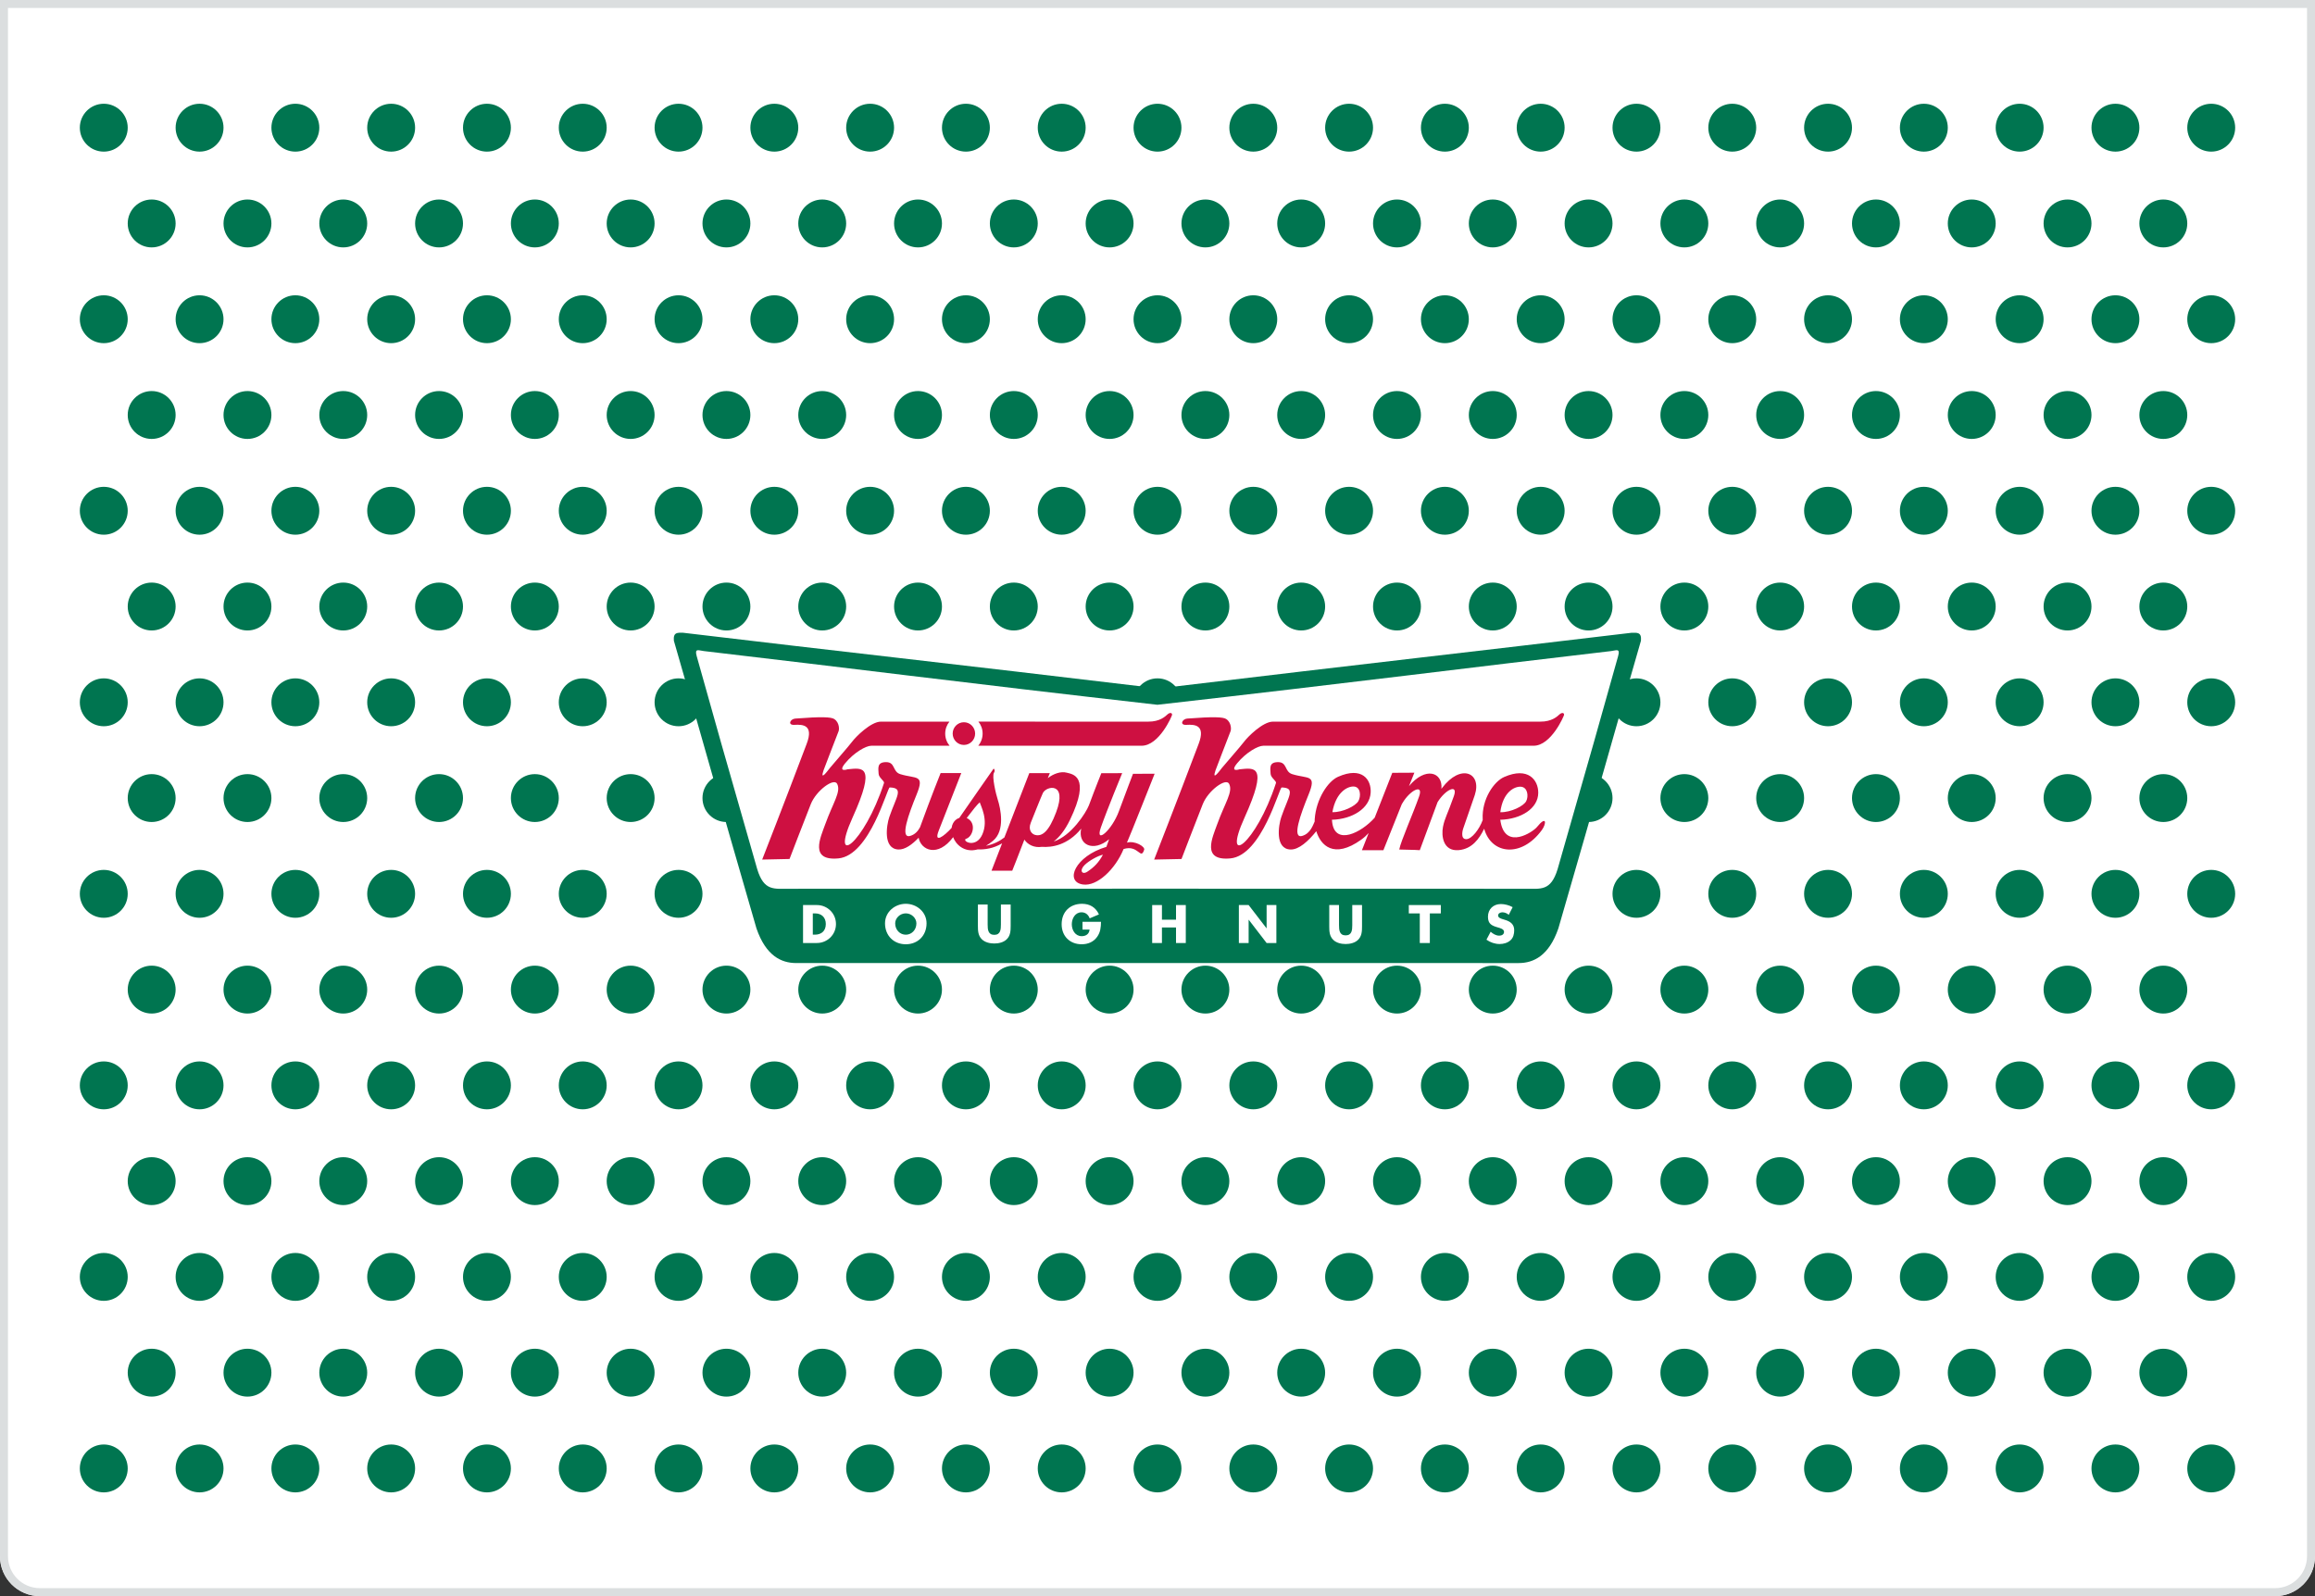 
<svg width="290px" height="200px" viewBox="0 0 290 200" version="1.1" xmlns="http://www.w3.org/2000/svg" xmlns:xlink="http://www.w3.org/1999/xlink">
    <rect x="0" y="0" width="290" height="200" fill="#333333" stroke="none"/>
    <!-- Generator: Sketch 47 (45396) - http://www.bohemiancoding.com/sketch -->
    <desc>Created with Sketch.</desc>
    <defs>
        <path d="M0,0 L290,0 L290,195 L290,195 C290,197.761 287.761,200 285,200 L5,200 L5,200 C2.239,200 3.38176876e-16,197.761 0,195 L0,0 Z" id="path-1"></path>
    </defs>
    <g id="Symbols" stroke="none" stroke-width="1" fill="none" fill-rule="evenodd">
        <g id="doughnuts">
            <g>
                <g id="box">
                    <use fill="#FFFFFF" fill-rule="evenodd" xlink:href="#path-1"></use>
                    <path stroke="#DBDEDF" stroke-width="1" d="M0.5,0.5 L0.5,195 C0.5,197.485 2.515,199.5 5,199.5 L285,199.5 C287.485,199.5 289.5,197.485 289.5,195 L289.5,0.5 L0.5,0.5 Z"></path>
                </g>
                <g id="dots" transform="translate(10, 13)" fill="#007550">
                    <circle cx="3" cy="3" r="3"></circle>
                    <circle cx="15" cy="3" r="3"></circle>
                    <circle cx="27" cy="3" r="3"></circle>
                    <circle cx="39" cy="3" r="3"></circle>
                    <circle cx="51" cy="3" r="3"></circle>
                    <circle cx="63" cy="3" r="3"></circle>
                    <circle cx="75" cy="3" r="3"></circle>
                    <circle cx="87" cy="3" r="3"></circle>
                    <circle cx="99" cy="3" r="3"></circle>
                    <circle cx="111" cy="3" r="3"></circle>
                    <circle cx="123" cy="3" r="3"></circle>
                    <circle cx="135" cy="3" r="3"></circle>
                    <circle cx="147" cy="3" r="3"></circle>
                    <circle cx="159" cy="3" r="3"></circle>
                    <circle cx="171" cy="3" r="3"></circle>
                    <circle cx="183" cy="3" r="3"></circle>
                    <circle cx="195" cy="3" r="3"></circle>
                    <circle cx="207" cy="3" r="3"></circle>
                    <circle cx="219" cy="3" r="3"></circle>
                    <circle cx="231" cy="3" r="3"></circle>
                    <circle cx="243" cy="3" r="3"></circle>
                    <circle cx="255" cy="3" r="3"></circle>
                    <circle cx="267" cy="3" r="3"></circle>
                    <circle cx="9" cy="15" r="3"></circle>
                    <circle cx="21" cy="15" r="3"></circle>
                    <circle cx="33" cy="15" r="3"></circle>
                    <circle cx="45" cy="15" r="3"></circle>
                    <circle cx="57" cy="15" r="3"></circle>
                    <circle cx="69" cy="15" r="3"></circle>
                    <circle cx="81" cy="15" r="3"></circle>
                    <circle cx="93" cy="15" r="3"></circle>
                    <circle cx="105" cy="15" r="3"></circle>
                    <circle cx="117" cy="15" r="3"></circle>
                    <circle cx="129" cy="15" r="3"></circle>
                    <circle cx="141" cy="15" r="3"></circle>
                    <circle cx="153" cy="15" r="3"></circle>
                    <circle cx="165" cy="15" r="3"></circle>
                    <circle cx="177" cy="15" r="3"></circle>
                    <circle cx="189" cy="15" r="3"></circle>
                    <circle cx="201" cy="15" r="3"></circle>
                    <circle cx="213" cy="15" r="3"></circle>
                    <circle cx="225" cy="15" r="3"></circle>
                    <circle cx="237" cy="15" r="3"></circle>
                    <circle cx="249" cy="15" r="3"></circle>
                    <circle cx="261" cy="15" r="3"></circle>
                    <circle cx="3" cy="27" r="3"></circle>
                    <circle cx="15" cy="27" r="3"></circle>
                    <circle cx="27" cy="27" r="3"></circle>
                    <circle cx="39" cy="27" r="3"></circle>
                    <circle cx="51" cy="27" r="3"></circle>
                    <circle cx="63" cy="27" r="3"></circle>
                    <circle cx="75" cy="27" r="3"></circle>
                    <circle cx="87" cy="27" r="3"></circle>
                    <circle cx="99" cy="27" r="3"></circle>
                    <circle cx="111" cy="27" r="3"></circle>
                    <circle cx="123" cy="27" r="3"></circle>
                    <circle cx="135" cy="27" r="3"></circle>
                    <circle cx="147" cy="27" r="3"></circle>
                    <circle cx="159" cy="27" r="3"></circle>
                    <circle cx="171" cy="27" r="3"></circle>
                    <circle cx="183" cy="27" r="3"></circle>
                    <circle cx="195" cy="27" r="3"></circle>
                    <circle cx="207" cy="27" r="3"></circle>
                    <circle cx="219" cy="27" r="3"></circle>
                    <circle cx="231" cy="27" r="3"></circle>
                    <circle cx="243" cy="27" r="3"></circle>
                    <circle cx="255" cy="27" r="3"></circle>
                    <circle cx="267" cy="27" r="3"></circle>
                    <circle cx="9" cy="39" r="3"></circle>
                    <circle cx="21" cy="39" r="3"></circle>
                    <circle cx="33" cy="39" r="3"></circle>
                    <circle cx="45" cy="39" r="3"></circle>
                    <circle cx="57" cy="39" r="3"></circle>
                    <circle cx="69" cy="39" r="3"></circle>
                    <circle cx="81" cy="39" r="3"></circle>
                    <circle cx="93" cy="39" r="3"></circle>
                    <circle cx="105" cy="39" r="3"></circle>
                    <circle cx="117" cy="39" r="3"></circle>
                    <circle cx="129" cy="39" r="3"></circle>
                    <circle cx="141" cy="39" r="3"></circle>
                    <circle cx="153" cy="39" r="3"></circle>
                    <circle cx="165" cy="39" r="3"></circle>
                    <circle cx="177" cy="39" r="3"></circle>
                    <circle cx="189" cy="39" r="3"></circle>
                    <circle cx="201" cy="39" r="3"></circle>
                    <circle cx="213" cy="39" r="3"></circle>
                    <circle cx="225" cy="39" r="3"></circle>
                    <circle cx="237" cy="39" r="3"></circle>
                    <circle cx="249" cy="39" r="3"></circle>
                    <circle cx="261" cy="39" r="3"></circle>
                    <circle cx="3" cy="51" r="3"></circle>
                    <circle cx="15" cy="51" r="3"></circle>
                    <circle cx="27" cy="51" r="3"></circle>
                    <circle cx="39" cy="51" r="3"></circle>
                    <circle cx="51" cy="51" r="3"></circle>
                    <circle cx="63" cy="51" r="3"></circle>
                    <circle cx="75" cy="51" r="3"></circle>
                    <circle cx="87" cy="51" r="3"></circle>
                    <circle cx="99" cy="51" r="3"></circle>
                    <circle cx="111" cy="51" r="3"></circle>
                    <circle cx="123" cy="51" r="3"></circle>
                    <circle cx="135" cy="51" r="3"></circle>
                    <circle cx="147" cy="51" r="3"></circle>
                    <circle cx="159" cy="51" r="3"></circle>
                    <circle cx="171" cy="51" r="3"></circle>
                    <circle cx="183" cy="51" r="3"></circle>
                    <circle cx="195" cy="51" r="3"></circle>
                    <circle cx="207" cy="51" r="3"></circle>
                    <circle cx="219" cy="51" r="3"></circle>
                    <circle cx="231" cy="51" r="3"></circle>
                    <circle cx="243" cy="51" r="3"></circle>
                    <circle cx="255" cy="51" r="3"></circle>
                    <circle cx="267" cy="51" r="3"></circle>
                    <circle cx="9" cy="63" r="3"></circle>
                    <circle cx="21" cy="63" r="3"></circle>
                    <circle cx="33" cy="63" r="3"></circle>
                    <circle cx="45" cy="63" r="3"></circle>
                    <circle cx="57" cy="63" r="3"></circle>
                    <circle cx="69" cy="63" r="3"></circle>
                    <circle cx="81" cy="63" r="3"></circle>
                    <circle cx="93" cy="63" r="3"></circle>
                    <circle cx="105" cy="63" r="3"></circle>
                    <circle cx="117" cy="63" r="3"></circle>
                    <circle cx="129" cy="63" r="3"></circle>
                    <circle cx="141" cy="63" r="3"></circle>
                    <circle cx="153" cy="63" r="3"></circle>
                    <circle cx="165" cy="63" r="3"></circle>
                    <circle cx="177" cy="63" r="3"></circle>
                    <circle cx="189" cy="63" r="3"></circle>
                    <circle cx="201" cy="63" r="3"></circle>
                    <circle cx="213" cy="63" r="3"></circle>
                    <circle cx="225" cy="63" r="3"></circle>
                    <circle cx="237" cy="63" r="3"></circle>
                    <circle cx="249" cy="63" r="3"></circle>
                    <circle cx="261" cy="63" r="3"></circle>
                    <circle cx="3" cy="75" r="3"></circle>
                    <circle cx="15" cy="75" r="3"></circle>
                    <circle cx="27" cy="75" r="3"></circle>
                    <circle cx="39" cy="75" r="3"></circle>
                    <circle cx="51" cy="75" r="3"></circle>
                    <circle cx="63" cy="75" r="3"></circle>
                    <circle cx="75" cy="75" r="3"></circle>
                    <circle cx="87" cy="75" r="3"></circle>
                    <circle cx="99" cy="75" r="3"></circle>
                    <circle cx="111" cy="75" r="3"></circle>
                    <circle cx="123" cy="75" r="3"></circle>
                    <circle cx="135" cy="75" r="3"></circle>
                    <circle cx="147" cy="75" r="3"></circle>
                    <circle cx="159" cy="75" r="3"></circle>
                    <circle cx="171" cy="75" r="3"></circle>
                    <circle cx="183" cy="75" r="3"></circle>
                    <circle cx="195" cy="75" r="3"></circle>
                    <circle cx="207" cy="75" r="3"></circle>
                    <circle cx="219" cy="75" r="3"></circle>
                    <circle cx="231" cy="75" r="3"></circle>
                    <circle cx="243" cy="75" r="3"></circle>
                    <circle cx="255" cy="75" r="3"></circle>
                    <circle cx="267" cy="75" r="3"></circle>
                    <circle cx="9" cy="87" r="3"></circle>
                    <circle cx="21" cy="87" r="3"></circle>
                    <circle cx="33" cy="87" r="3"></circle>
                    <circle cx="45" cy="87" r="3"></circle>
                    <circle cx="57" cy="87" r="3"></circle>
                    <circle cx="69" cy="87" r="3"></circle>
                    <circle cx="81" cy="87" r="3"></circle>
                    <circle cx="93" cy="87" r="3"></circle>
                    <circle cx="105" cy="87" r="3"></circle>
                    <circle cx="117" cy="87" r="3"></circle>
                    <circle cx="129" cy="87" r="3"></circle>
                    <circle cx="141" cy="87" r="3"></circle>
                    <circle cx="153" cy="87" r="3"></circle>
                    <circle cx="165" cy="87" r="3"></circle>
                    <circle cx="177" cy="87" r="3"></circle>
                    <circle cx="189" cy="87" r="3"></circle>
                    <circle cx="201" cy="87" r="3"></circle>
                    <circle cx="213" cy="87" r="3"></circle>
                    <circle cx="225" cy="87" r="3"></circle>
                    <circle cx="237" cy="87" r="3"></circle>
                    <circle cx="249" cy="87" r="3"></circle>
                    <circle cx="261" cy="87" r="3"></circle>
                    <circle cx="3" cy="99" r="3"></circle>
                    <circle cx="15" cy="99" r="3"></circle>
                    <circle cx="27" cy="99" r="3"></circle>
                    <circle cx="39" cy="99" r="3"></circle>
                    <circle cx="51" cy="99" r="3"></circle>
                    <circle cx="63" cy="99" r="3"></circle>
                    <circle cx="75" cy="99" r="3"></circle>
                    <circle cx="87" cy="99" r="3"></circle>
                    <circle cx="99" cy="99" r="3"></circle>
                    <circle cx="111" cy="99" r="3"></circle>
                    <circle cx="123" cy="99" r="3"></circle>
                    <circle cx="135" cy="99" r="3"></circle>
                    <circle cx="147" cy="99" r="3"></circle>
                    <circle cx="159" cy="99" r="3"></circle>
                    <circle cx="171" cy="99" r="3"></circle>
                    <circle cx="183" cy="99" r="3"></circle>
                    <circle cx="195" cy="99" r="3"></circle>
                    <circle cx="207" cy="99" r="3"></circle>
                    <circle cx="219" cy="99" r="3"></circle>
                    <circle cx="231" cy="99" r="3"></circle>
                    <circle cx="243" cy="99" r="3"></circle>
                    <circle cx="255" cy="99" r="3"></circle>
                    <circle cx="267" cy="99" r="3"></circle>
                    <circle cx="9" cy="111" r="3"></circle>
                    <circle cx="21" cy="111" r="3"></circle>
                    <circle cx="33" cy="111" r="3"></circle>
                    <circle cx="45" cy="111" r="3"></circle>
                    <circle cx="57" cy="111" r="3"></circle>
                    <circle cx="69" cy="111" r="3"></circle>
                    <circle cx="81" cy="111" r="3"></circle>
                    <circle cx="93" cy="111" r="3"></circle>
                    <circle cx="105" cy="111" r="3"></circle>
                    <circle cx="117" cy="111" r="3"></circle>
                    <circle cx="129" cy="111" r="3"></circle>
                    <circle cx="141" cy="111" r="3"></circle>
                    <circle cx="153" cy="111" r="3"></circle>
                    <circle cx="165" cy="111" r="3"></circle>
                    <circle cx="177" cy="111" r="3"></circle>
                    <circle cx="189" cy="111" r="3"></circle>
                    <circle cx="201" cy="111" r="3"></circle>
                    <circle cx="213" cy="111" r="3"></circle>
                    <circle cx="225" cy="111" r="3"></circle>
                    <circle cx="237" cy="111" r="3"></circle>
                    <circle cx="249" cy="111" r="3"></circle>
                    <circle cx="261" cy="111" r="3"></circle>
                    <circle cx="3" cy="123" r="3"></circle>
                    <circle cx="15" cy="123" r="3"></circle>
                    <circle cx="27" cy="123" r="3"></circle>
                    <circle cx="39" cy="123" r="3"></circle>
                    <circle cx="51" cy="123" r="3"></circle>
                    <circle cx="63" cy="123" r="3"></circle>
                    <circle cx="75" cy="123" r="3"></circle>
                    <circle cx="87" cy="123" r="3"></circle>
                    <circle cx="99" cy="123" r="3"></circle>
                    <circle cx="111" cy="123" r="3"></circle>
                    <circle cx="123" cy="123" r="3"></circle>
                    <circle cx="135" cy="123" r="3"></circle>
                    <circle cx="147" cy="123" r="3"></circle>
                    <circle cx="159" cy="123" r="3"></circle>
                    <circle cx="171" cy="123" r="3"></circle>
                    <circle cx="183" cy="123" r="3"></circle>
                    <circle cx="195" cy="123" r="3"></circle>
                    <circle cx="207" cy="123" r="3"></circle>
                    <circle cx="219" cy="123" r="3"></circle>
                    <circle cx="231" cy="123" r="3"></circle>
                    <circle cx="243" cy="123" r="3"></circle>
                    <circle cx="255" cy="123" r="3"></circle>
                    <circle cx="267" cy="123" r="3"></circle>
                    <circle cx="9" cy="135" r="3"></circle>
                    <circle cx="21" cy="135" r="3"></circle>
                    <circle cx="33" cy="135" r="3"></circle>
                    <circle cx="45" cy="135" r="3"></circle>
                    <circle cx="57" cy="135" r="3"></circle>
                    <circle cx="69" cy="135" r="3"></circle>
                    <circle cx="81" cy="135" r="3"></circle>
                    <circle cx="93" cy="135" r="3"></circle>
                    <circle cx="105" cy="135" r="3"></circle>
                    <circle cx="117" cy="135" r="3"></circle>
                    <circle cx="129" cy="135" r="3"></circle>
                    <circle cx="141" cy="135" r="3"></circle>
                    <circle cx="153" cy="135" r="3"></circle>
                    <circle cx="165" cy="135" r="3"></circle>
                    <circle cx="177" cy="135" r="3"></circle>
                    <circle cx="189" cy="135" r="3"></circle>
                    <circle cx="201" cy="135" r="3"></circle>
                    <circle cx="213" cy="135" r="3"></circle>
                    <circle cx="225" cy="135" r="3"></circle>
                    <circle cx="237" cy="135" r="3"></circle>
                    <circle cx="249" cy="135" r="3"></circle>
                    <circle cx="261" cy="135" r="3"></circle>
                    <circle cx="3" cy="147" r="3"></circle>
                    <circle cx="15" cy="147" r="3"></circle>
                    <circle cx="27" cy="147" r="3"></circle>
                    <circle cx="39" cy="147" r="3"></circle>
                    <circle cx="51" cy="147" r="3"></circle>
                    <circle cx="63" cy="147" r="3"></circle>
                    <circle cx="75" cy="147" r="3"></circle>
                    <circle cx="87" cy="147" r="3"></circle>
                    <circle cx="99" cy="147" r="3"></circle>
                    <circle cx="111" cy="147" r="3"></circle>
                    <circle cx="123" cy="147" r="3"></circle>
                    <circle cx="135" cy="147" r="3"></circle>
                    <circle cx="147" cy="147" r="3"></circle>
                    <circle cx="159" cy="147" r="3"></circle>
                    <circle cx="171" cy="147" r="3"></circle>
                    <circle cx="183" cy="147" r="3"></circle>
                    <circle cx="195" cy="147" r="3"></circle>
                    <circle cx="207" cy="147" r="3"></circle>
                    <circle cx="219" cy="147" r="3"></circle>
                    <circle cx="231" cy="147" r="3"></circle>
                    <circle cx="243" cy="147" r="3"></circle>
                    <circle cx="255" cy="147" r="3"></circle>
                    <circle cx="267" cy="147" r="3"></circle>
                    <circle cx="9" cy="159" r="3"></circle>
                    <circle cx="21" cy="159" r="3"></circle>
                    <circle cx="33" cy="159" r="3"></circle>
                    <circle cx="45" cy="159" r="3"></circle>
                    <circle cx="57" cy="159" r="3"></circle>
                    <circle cx="69" cy="159" r="3"></circle>
                    <circle cx="81" cy="159" r="3"></circle>
                    <circle cx="93" cy="159" r="3"></circle>
                    <circle cx="105" cy="159" r="3"></circle>
                    <circle cx="117" cy="159" r="3"></circle>
                    <circle cx="129" cy="159" r="3"></circle>
                    <circle cx="141" cy="159" r="3"></circle>
                    <circle cx="153" cy="159" r="3"></circle>
                    <circle cx="165" cy="159" r="3"></circle>
                    <circle cx="177" cy="159" r="3"></circle>
                    <circle cx="189" cy="159" r="3"></circle>
                    <circle cx="201" cy="159" r="3"></circle>
                    <circle cx="213" cy="159" r="3"></circle>
                    <circle cx="225" cy="159" r="3"></circle>
                    <circle cx="237" cy="159" r="3"></circle>
                    <circle cx="249" cy="159" r="3"></circle>
                    <circle cx="261" cy="159" r="3"></circle>
                    <circle cx="3" cy="171" r="3"></circle>
                    <circle cx="15" cy="171" r="3"></circle>
                    <circle cx="27" cy="171" r="3"></circle>
                    <circle cx="39" cy="171" r="3"></circle>
                    <circle cx="51" cy="171" r="3"></circle>
                    <circle cx="63" cy="171" r="3"></circle>
                    <circle cx="75" cy="171" r="3"></circle>
                    <circle cx="87" cy="171" r="3"></circle>
                    <circle cx="99" cy="171" r="3"></circle>
                    <circle cx="111" cy="171" r="3"></circle>
                    <circle cx="123" cy="171" r="3"></circle>
                    <circle cx="135" cy="171" r="3"></circle>
                    <circle cx="147" cy="171" r="3"></circle>
                    <circle cx="159" cy="171" r="3"></circle>
                    <circle cx="171" cy="171" r="3"></circle>
                    <circle cx="183" cy="171" r="3"></circle>
                    <circle cx="195" cy="171" r="3"></circle>
                    <circle cx="207" cy="171" r="3"></circle>
                    <circle cx="219" cy="171" r="3"></circle>
                    <circle cx="231" cy="171" r="3"></circle>
                    <circle cx="243" cy="171" r="3"></circle>
                    <circle cx="255" cy="171" r="3"></circle>
                    <circle cx="267" cy="171" r="3"></circle>
                </g>
                <g id="logo/doughnuts" transform="translate(84, 79)">
                    <g id="Krispy_Kreme_logo">
                        <path d="M61.14,7.263 C33.903,4.007 21.202,2.631 1.576,0.286 C0.912,0.286 0.318,0.176 0.414,1.278 C4.646,15.929 5.259,18.349 10.762,37.331 C11.942,40.763 13.869,41.673 15.736,41.673 C34.114,41.673 43.344,41.673 60.994,41.674 C78.644,41.674 87.862,41.675 106.241,41.675 C108.107,41.675 110.036,40.764 111.216,37.332 C116.719,18.35 117.332,15.931 121.563,1.28 C121.659,0.178 121.066,0.287 120.401,0.287 C100.775,2.632 88.377,4.008 61.14,7.263" id="green" fill="#007550" fill-rule="nonzero"></path>
                        <path d="M60.983,9.31 C85.554,6.524 100.186,4.634 117.796,2.584 C118.429,2.52 118.999,2.167 118.704,3.206 C116.276,11.872 115.521,14.573 111.119,29.915 C110.262,32.703 109.008,32.356 107.05,32.365 C90.51,32.365 78.949,32.359 60.984,32.355 C43.018,32.359 31.467,32.364 14.929,32.364 C12.971,32.354 11.715,32.701 10.86,29.916 C6.456,14.571 5.701,11.871 3.273,3.206 C2.978,2.167 3.548,2.518 4.182,2.582 C21.79,4.633 36.412,6.523 60.983,9.31" id="white" fill="#FFFFFF" fill-rule="nonzero"></path>
                        <path d="M38.564,11.421 C47.933,11.419 59.337,11.418 59.828,11.424 C61.312,11.438 61.985,10.757 62.255,10.514 C62.527,10.269 62.836,10.282 62.827,10.566 C62.825,10.689 61.221,14.449 59,14.444 C57.639,14.441 47.413,14.44 38.547,14.44 C38.888,14.029 39.092,13.498 39.092,12.921 C39.093,12.352 38.895,11.829 38.564,11.421 L38.564,11.421 Z M46.644,20.361 C46.471,20.712 45.12,24.106 45.12,24.106 C44.757,25.044 45.288,25.52 45.679,25.62 C46.552,25.846 47.394,25.194 48.302,22.778 C49.743,18.942 47.083,19.474 46.644,20.361 Z M37.099,23.5 C38.392,24.083 37.873,25.9 36.969,26.12 C36.552,26.451 38.298,27.316 39.066,25.537 C39.848,23.725 38.85,21.962 38.733,21.534 C38.419,21.798 37.874,22.479 37.099,23.5 Z M47.992,26.447 C50.175,25.762 52.027,22.872 52.407,21.913 C53.247,19.644 53.963,17.884 53.963,17.884 L56.575,17.878 C56.575,17.878 54.707,22.398 53.903,24.692 C53.134,26.884 55.301,25.042 56.18,22.61 C56.948,20.516 57.931,17.959 57.931,17.959 L60.64,17.954 C60.64,17.954 57.497,25.893 57.173,26.582 C58.185,26.303 59.454,27.091 59.331,27.473 C58.887,28.84 58.616,26.797 56.752,27.387 C55.725,29.902 53.441,32.099 51.648,31.828 C49.324,31.477 50.68,28.273 54.597,27.114 L54.938,26.157 C52.924,27.848 50.985,26.822 51.444,24.831 C49.754,26.909 47.769,27.205 46.506,27.112 C45.557,27.256 44.746,26.843 44.324,26.208 C43.681,27.913 42.803,30.101 42.803,30.101 L40.208,30.101 L41.534,26.674 C40.422,27.336 39.329,27.465 38.478,27.433 C36.761,27.909 35.704,26.748 35.401,25.9 C33.484,28.468 31.367,27.547 31.078,25.971 C30.26,26.83 29.364,27.475 28.552,27.445 C26.576,27.371 27.06,24.38 27.403,23.378 C28.297,20.77 29.267,19.726 27.454,19.669 C27.152,19.659 24.979,28.189 21.027,28.56 C17.365,28.901 18.775,25.953 19.383,24.267 C20.354,21.566 21.385,20.218 20.868,19.212 C20.467,18.431 18.245,20.048 17.564,21.771 C16.683,23.992 14.906,28.633 14.906,28.633 L11.478,28.707 C11.478,28.707 14.306,21.477 17.053,14.202 C17.949,11.832 16.582,11.763 15.513,11.826 C14.631,11.879 14.978,11.089 15.624,11.039 C18.915,10.786 20.109,10.836 20.506,11.097 C21.182,11.543 21.151,12.463 21.029,12.677 C20.424,14.269 19.312,17.088 19.162,17.532 C18.682,18.957 19.677,17.589 19.97,17.219 C20.262,16.849 22.337,14.49 22.749,13.932 C23.179,13.351 25.081,11.423 26.355,11.423 L34.935,11.422 C34.605,11.83 34.406,12.353 34.406,12.922 C34.406,13.499 34.612,14.029 34.951,14.44 C29.621,14.441 25.443,14.442 25.144,14.444 C24.48,14.448 22.995,15.275 21.87,16.644 C20.901,17.826 22.164,17.398 22.164,17.398 C24.053,17.214 25.812,16.784 22.796,23.453 C19.912,29.833 24.217,26.845 26.735,19.126 C26.826,18.845 26.089,18.479 26.064,17.95 C26.031,17.274 25.832,16.496 27.002,16.496 C28.173,16.496 27.787,17.697 28.777,18.003 C30.782,18.623 31.873,17.987 30.82,20.566 C29.812,23.038 28.698,26.113 30.016,25.743 C30.648,25.565 31.014,25.097 31.248,24.666 C32.639,20.834 33.831,17.871 33.831,17.871 L36.419,17.871 C36.419,17.871 35.457,20.326 33.595,25.079 C32.942,26.743 34.243,25.808 35.209,24.739 C35.321,23.862 35.968,23.532 36.163,23.5 C37.188,22.003 40.474,17.305 40.474,17.305 C40.474,17.305 40.725,17.489 40.514,17.825 C40.232,18.272 40.756,20.489 40.986,21.192 C41.351,22.313 41.937,25.079 40.4,26.349 C40.091,26.605 39.794,26.814 39.512,26.98 C40.433,26.806 41.195,26.419 41.82,25.937 L44.939,17.877 L47.512,17.877 C47.512,17.877 47.4,18.123 47.254,18.504 C47.994,17.932 48.911,17.627 49.615,17.817 C50.333,18.008 52.709,18.195 50.038,23.73 C49.402,25.045 48.693,25.914 47.992,26.447 Z M52.223,30.218 C53.067,29.659 53.651,29.055 54.166,28.096 C53.537,28.231 52.46,28.828 51.901,29.359 C51.17,30.052 51.528,30.679 52.223,30.218 Z M35.341,12.922 C35.341,12.135 35.972,11.499 36.748,11.499 C37.525,11.499 38.155,12.136 38.155,12.922 C38.155,13.706 37.525,14.343 36.748,14.343 C35.971,14.343 35.341,13.706 35.341,12.922 Z M82.907,22.768 C84.227,22.797 85.815,21.987 86.161,21.383 C86.507,20.779 86.466,19.596 85.585,19.552 C84.841,19.516 83.363,20.204 82.907,22.768 Z M109.145,25.012 C106.591,28.505 102.817,28.065 101.922,24.843 C101.3,26.118 100.397,27.375 98.739,27.523 C96.749,27.699 96.544,25.71 96.764,24.6 C96.983,23.489 97.325,23.045 98.128,20.751 C98.694,19.134 97.029,19.96 96.082,21.52 C95.4,23.38 93.857,27.531 93.857,27.531 C93.857,27.531 93.06,27.471 91.282,27.448 C91.501,26.339 92.971,23.079 93.776,20.785 C94.351,19.145 92.627,20.018 91.689,21.623 C91.66,21.676 91.629,21.725 91.599,21.772 L89.298,27.532 L86.61,27.532 L87.453,25.38 C87.185,25.676 86.877,25.96 86.514,26.219 C83.069,28.682 81.428,26.9 80.892,25.153 C79.907,26.382 78.711,27.485 77.654,27.446 C75.679,27.371 76.163,24.381 76.506,23.38 C77.399,20.77 78.369,19.727 76.557,19.67 C76.255,19.66 74.081,28.189 70.13,28.56 C66.468,28.901 67.877,25.955 68.484,24.267 C69.456,21.568 70.487,20.218 69.97,19.212 C69.569,18.431 67.348,20.048 66.666,21.771 C65.786,23.992 64.007,28.635 64.007,28.635 L60.581,28.707 C60.581,28.707 63.408,21.478 66.156,14.203 C67.052,11.832 65.685,11.764 64.616,11.827 C63.734,11.879 64.081,11.089 64.726,11.039 C68.018,10.787 69.212,10.836 69.608,11.097 C70.283,11.544 70.253,12.464 70.131,12.677 C69.527,14.27 68.414,17.089 68.265,17.532 C67.786,18.958 68.78,17.589 69.073,17.219 C69.367,16.849 71.438,14.491 71.852,13.933 C72.281,13.352 74.184,11.424 75.459,11.424 C76.578,11.424 108.109,11.415 108.933,11.424 C110.416,11.439 111.089,10.759 111.36,10.515 C111.631,10.271 111.94,10.282 111.933,10.567 C111.93,10.689 110.325,14.449 108.105,14.445 C105.679,14.44 75.078,14.439 74.246,14.445 C73.585,14.448 72.097,15.276 70.972,16.645 C70.002,17.827 71.266,17.398 71.266,17.398 C73.155,17.215 74.913,16.786 71.9,23.453 C69.014,29.833 73.32,26.845 75.838,19.126 C75.93,18.845 75.192,18.479 75.167,17.951 C75.134,17.274 74.934,16.497 76.105,16.497 C77.276,16.497 76.889,17.697 77.879,18.004 C79.886,18.624 80.976,17.988 79.923,20.567 C78.915,23.038 77.802,26.114 79.119,25.743 C80.186,25.443 80.493,24.318 80.688,23.941 C80.686,23.835 80.687,23.736 80.694,23.644 C80.876,21.089 82.357,18.891 83.618,18.335 C86.639,17 87.802,18.701 87.703,20.323 C87.583,22.312 85.378,23.644 82.889,23.716 C82.844,23.681 82.838,23.707 82.889,24.087 C83.279,26.939 86.491,25.386 88.205,23.463 L90.412,17.837 L93.178,17.822 L92.505,19.507 C94.549,17.031 96.754,17.726 96.567,19.845 L96.647,19.737 C98.99,16.629 101.664,17.819 100.746,20.626 C100.611,21.038 99.28,24.865 99.28,24.865 C99.28,24.865 98.868,26.15 99.673,26.15 C100.367,26.15 101.318,24.91 101.742,23.744 L101.736,23.644 C101.61,21.107 103.163,18.918 104.416,18.365 C107.422,17.039 108.706,18.731 108.697,20.342 C108.687,22.32 106.514,23.644 103.979,23.718 C103.931,23.681 103.925,23.709 104.001,24.085 C104.672,27.476 108.029,25.25 108.524,24.64 C109.773,23.097 109.731,24.213 109.145,25.012 Z M103.944,22.775 C105.29,22.802 106.866,21.998 107.183,21.397 C107.502,20.796 107.392,19.62 106.492,19.576 C105.732,19.541 104.262,20.225 103.944,22.775 Z" id="Shape" fill="#CE1041" fill-rule="nonzero"></path>
                        <path d="M51.604,36.507 L51.604,37.478 L52.492,37.478 C52.443,38.028 52.037,38.305 51.506,38.305 C50.702,38.305 50.265,37.555 50.265,36.816 C50.265,36.09 50.683,35.315 51.488,35.315 C51.982,35.315 52.338,35.617 52.505,36.072 L53.665,35.578 C53.26,34.688 52.512,34.248 51.544,34.248 C50.029,34.248 48.993,35.263 48.993,36.809 C48.993,38.304 50.022,39.319 51.5,39.319 C52.287,39.319 52.98,39.036 53.441,38.387 C53.86,37.793 53.909,37.201 53.921,36.506 L51.604,36.506" id="g" fill="#FFFFFF" fill-rule="nonzero"></path>
                        <polyline id="t" fill="#FFFFFF" fill-rule="nonzero" points="95.116 35.453 96.491 35.453 96.491 34.405 92.482 34.405 92.482 35.453 93.857 35.453 93.857 39.164 95.116 39.164 95.116 35.453"></polyline>
                        <path d="M17.82,35.452 L18.108,35.452 C18.894,35.452 19.449,35.933 19.449,36.784 C19.449,37.712 18.825,38.115 18.095,38.115 L17.82,38.115 L17.82,35.452 L17.82,35.452 Z M16.597,39.162 L18.332,39.162 C19.636,39.162 20.722,38.122 20.722,36.784 C20.722,35.447 19.642,34.405 18.333,34.405 L16.597,34.405 L16.597,39.162 L16.597,39.162 Z" id="d" fill="#FFFFFF"></path>
                        <path d="M29.469,35.447 C30.198,35.447 30.798,36.046 30.798,36.702 C30.798,37.522 30.198,38.121 29.469,38.121 C28.739,38.121 28.139,37.522 28.139,36.702 C28.139,36.046 28.739,35.447 29.469,35.447 L29.469,35.447 Z M29.469,34.248 C28.114,34.248 26.866,35.257 26.866,36.695 C26.866,38.236 27.958,39.32 29.469,39.32 C30.979,39.32 32.07,38.236 32.07,36.695 C32.071,35.257 30.822,34.248 29.469,34.248 Z" fill="#FFFFFF"></path>
                        <path d="M41.383,34.34 L41.383,36.845 C41.383,37.464 41.339,38.139 40.553,38.139 C39.768,38.139 39.723,37.464 39.723,36.845 L39.723,34.34 L38.501,34.34 L38.501,37.016 C38.501,37.628 38.526,38.233 38.993,38.693 C39.387,39.084 40.004,39.223 40.553,39.223 C41.103,39.223 41.72,39.084 42.113,38.694 C42.581,38.233 42.606,37.628 42.606,37.016 L42.606,34.34 L41.383,34.34" id="u" fill="#FFFFFF"></path>
                        <polyline id="h" fill="#FFFFFF" points="61.556 36.241 61.556 34.405 60.333 34.405 60.333 39.164 61.556 39.164 61.556 37.214 63.321 37.214 63.321 39.164 64.544 39.164 64.544 34.405 63.321 34.405 63.321 36.241 61.556 36.241"></polyline>
                        <polyline id="n" fill="#FFFFFF" points="71.193 39.164 72.416 39.164 72.416 36.249 72.429 36.249 74.669 39.164 75.892 39.164 75.892 34.405 74.669 34.405 74.669 37.315 74.656 37.315 72.416 34.405 71.193 34.405 71.193 39.164"></polyline>
                        <path d="M85.398,34.405 L85.398,36.911 C85.398,37.529 85.355,38.205 84.569,38.205 C83.783,38.205 83.738,37.529 83.738,36.911 L83.738,34.405 L82.516,34.405 L82.516,37.081 C82.516,37.693 82.541,38.299 83.009,38.76 C83.403,39.151 84.019,39.29 84.569,39.29 C85.118,39.29 85.735,39.151 86.129,38.76 C86.596,38.299 86.621,37.693 86.621,37.081 L86.621,34.405 L85.398,34.405" id="u" fill="#FFFFFF"></path>
                        <path d="M105.49,34.671 C105.073,34.431 104.492,34.279 104.019,34.279 C103.077,34.279 102.397,34.911 102.397,35.875 C102.397,36.796 102.901,36.998 103.669,37.219 C103.93,37.295 104.411,37.415 104.411,37.764 C104.411,38.096 104.105,38.241 103.819,38.241 C103.4,38.241 103.039,38.021 102.734,37.75 L102.209,38.746 C102.689,39.087 103.27,39.289 103.862,39.289 C104.337,39.289 104.83,39.156 105.197,38.841 C105.572,38.519 105.685,38.034 105.685,37.56 C105.685,36.79 105.178,36.456 104.524,36.261 L104.212,36.165 C103.999,36.096 103.668,35.988 103.668,35.711 C103.668,35.446 103.967,35.314 104.192,35.314 C104.492,35.314 104.779,35.44 105.003,35.629 L105.49,34.671" id="s" fill="#FFFFFF"></path>
                    </g>
                </g>
            </g>
        </g>
    </g>
</svg>
